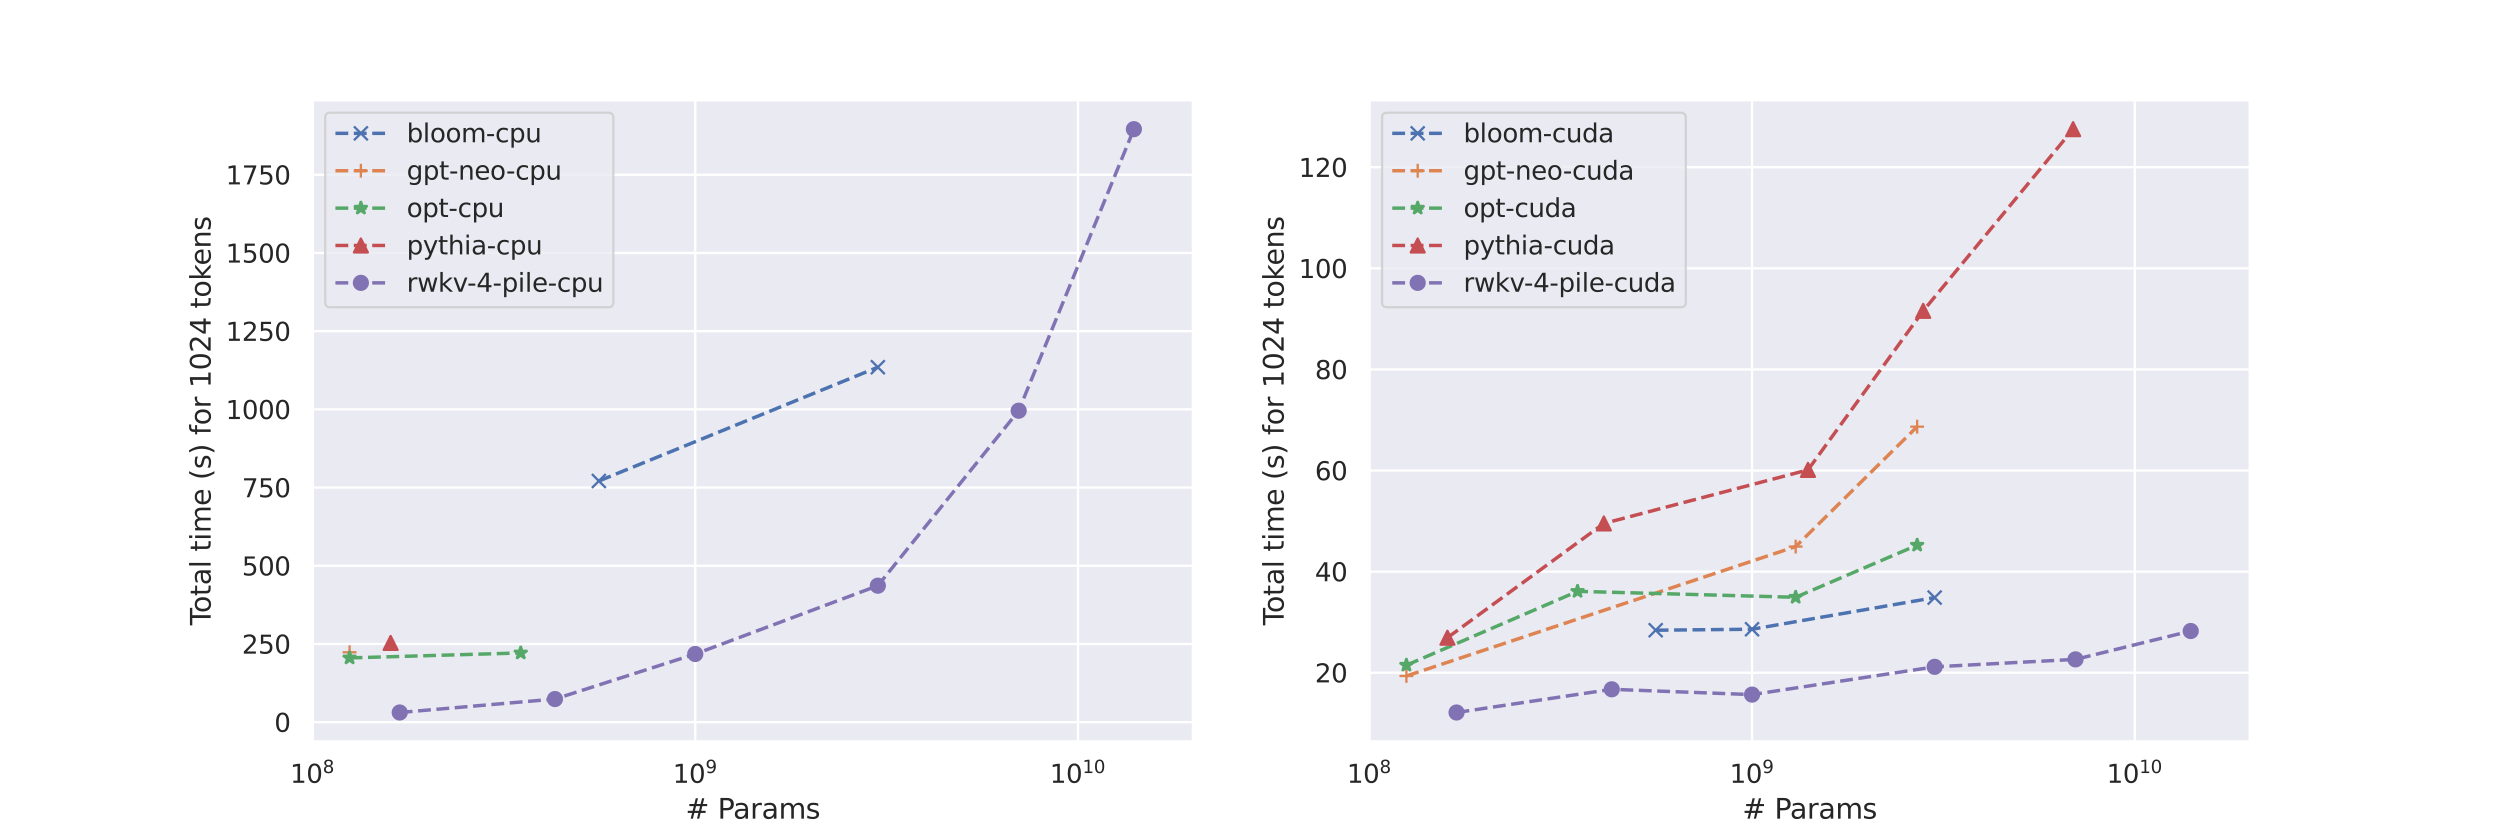 <?xml version="1.0" encoding="utf-8" standalone="no"?>
<!DOCTYPE svg PUBLIC "-//W3C//DTD SVG 1.1//EN"
  "http://www.w3.org/Graphics/SVG/1.1/DTD/svg11.dtd">
<svg xmlns:xlink="http://www.w3.org/1999/xlink" width="1080pt" height="360pt" viewBox="0 0 1080 360" xmlns="http://www.w3.org/2000/svg" version="1.1">
 <defs>
  <style type="text/css">*{stroke-linejoin: round; stroke-linecap: butt}</style>
 </defs>
 <g id="figure_1">
  <g id="patch_1">
   <path d="M 0 360 
L 1080 360 
L 1080 0 
L 0 0 
z
" style="fill: #ffffff"/>
  </g>
  <g id="axes_1">
   <g id="patch_2">
    <path d="M 135 320.4 
L 515.455 320.4 
L 515.455 43.2 
L 135 43.2 
z
" style="fill: #eaeaf2"/>
   </g>
   <g id="matplotlib.axis_1">
    <g id="xtick_1">
     <g id="line2d_1">
      <path d="M 135 320.4 
L 135 43.2 
" clip-path="url(#p45693b3f79)" style="fill: none; stroke: #ffffff; stroke-linecap: round"/>
     </g>
     <g id="text_1">
      <!-- $\mathdefault{10^{8}}$ -->
      <g style="fill: #262626" transform="translate(125.32 338.258) scale(0.11 -0.11)">
       <defs>
        <path id="DejaVuSans-31" d="M 794 531 
L 1825 531 
L 1825 4091 
L 703 3866 
L 703 4441 
L 1819 4666 
L 2450 4666 
L 2450 531 
L 3481 531 
L 3481 0 
L 794 0 
L 794 531 
z
" transform="scale(0.016)"/>
        <path id="DejaVuSans-30" d="M 2034 4250 
Q 1547 4250 1301 3770 
Q 1056 3291 1056 2328 
Q 1056 1369 1301 889 
Q 1547 409 2034 409 
Q 2525 409 2770 889 
Q 3016 1369 3016 2328 
Q 3016 3291 2770 3770 
Q 2525 4250 2034 4250 
z
M 2034 4750 
Q 2819 4750 3233 4129 
Q 3647 3509 3647 2328 
Q 3647 1150 3233 529 
Q 2819 -91 2034 -91 
Q 1250 -91 836 529 
Q 422 1150 422 2328 
Q 422 3509 836 4129 
Q 1250 4750 2034 4750 
z
" transform="scale(0.016)"/>
        <path id="DejaVuSans-38" d="M 2034 2216 
Q 1584 2216 1326 1975 
Q 1069 1734 1069 1313 
Q 1069 891 1326 650 
Q 1584 409 2034 409 
Q 2484 409 2743 651 
Q 3003 894 3003 1313 
Q 3003 1734 2745 1975 
Q 2488 2216 2034 2216 
z
M 1403 2484 
Q 997 2584 770 2862 
Q 544 3141 544 3541 
Q 544 4100 942 4425 
Q 1341 4750 2034 4750 
Q 2731 4750 3128 4425 
Q 3525 4100 3525 3541 
Q 3525 3141 3298 2862 
Q 3072 2584 2669 2484 
Q 3125 2378 3379 2068 
Q 3634 1759 3634 1313 
Q 3634 634 3220 271 
Q 2806 -91 2034 -91 
Q 1263 -91 848 271 
Q 434 634 434 1313 
Q 434 1759 690 2068 
Q 947 2378 1403 2484 
z
M 1172 3481 
Q 1172 3119 1398 2916 
Q 1625 2713 2034 2713 
Q 2441 2713 2670 2916 
Q 2900 3119 2900 3481 
Q 2900 3844 2670 4047 
Q 2441 4250 2034 4250 
Q 1625 4250 1398 4047 
Q 1172 3844 1172 3481 
z
" transform="scale(0.016)"/>
       </defs>
       <use xlink:href="#DejaVuSans-31" transform="translate(0 0.766)"/>
       <use xlink:href="#DejaVuSans-30" transform="translate(63.623 0.766)"/>
       <use xlink:href="#DejaVuSans-38" transform="translate(128.203 39.047) scale(0.7)"/>
      </g>
     </g>
    </g>
    <g id="xtick_2">
     <g id="line2d_2">
      <path d="M 300.341 320.4 
L 300.341 43.2 
" clip-path="url(#p45693b3f79)" style="fill: none; stroke: #ffffff; stroke-linecap: round"/>
     </g>
     <g id="text_2">
      <!-- $\mathdefault{10^{9}}$ -->
      <g style="fill: #262626" transform="translate(290.661 338.258) scale(0.11 -0.11)">
       <defs>
        <path id="DejaVuSans-39" d="M 703 97 
L 703 672 
Q 941 559 1184 500 
Q 1428 441 1663 441 
Q 2288 441 2617 861 
Q 2947 1281 2994 2138 
Q 2813 1869 2534 1725 
Q 2256 1581 1919 1581 
Q 1219 1581 811 2004 
Q 403 2428 403 3163 
Q 403 3881 828 4315 
Q 1253 4750 1959 4750 
Q 2769 4750 3195 4129 
Q 3622 3509 3622 2328 
Q 3622 1225 3098 567 
Q 2575 -91 1691 -91 
Q 1453 -91 1209 -44 
Q 966 3 703 97 
z
M 1959 2075 
Q 2384 2075 2632 2365 
Q 2881 2656 2881 3163 
Q 2881 3666 2632 3958 
Q 2384 4250 1959 4250 
Q 1534 4250 1286 3958 
Q 1038 3666 1038 3163 
Q 1038 2656 1286 2365 
Q 1534 2075 1959 2075 
z
" transform="scale(0.016)"/>
       </defs>
       <use xlink:href="#DejaVuSans-31" transform="translate(0 0.766)"/>
       <use xlink:href="#DejaVuSans-30" transform="translate(63.623 0.766)"/>
       <use xlink:href="#DejaVuSans-39" transform="translate(128.203 39.047) scale(0.7)"/>
      </g>
     </g>
    </g>
    <g id="xtick_3">
     <g id="line2d_3">
      <path d="M 465.682 320.4 
L 465.682 43.2 
" clip-path="url(#p45693b3f79)" style="fill: none; stroke: #ffffff; stroke-linecap: round"/>
     </g>
     <g id="text_3">
      <!-- $\mathdefault{10^{10}}$ -->
      <g style="fill: #262626" transform="translate(453.527 338.258) scale(0.11 -0.11)">
       <use xlink:href="#DejaVuSans-31" transform="translate(0 0.766)"/>
       <use xlink:href="#DejaVuSans-30" transform="translate(63.623 0.766)"/>
       <use xlink:href="#DejaVuSans-31" transform="translate(128.203 39.047) scale(0.7)"/>
       <use xlink:href="#DejaVuSans-30" transform="translate(172.739 39.047) scale(0.7)"/>
      </g>
     </g>
    </g>
    <g id="xtick_4"/>
    <g id="xtick_5"/>
    <g id="xtick_6"/>
    <g id="xtick_7"/>
    <g id="xtick_8"/>
    <g id="xtick_9"/>
    <g id="xtick_10"/>
    <g id="xtick_11"/>
    <g id="xtick_12"/>
    <g id="xtick_13"/>
    <g id="xtick_14"/>
    <g id="xtick_15"/>
    <g id="xtick_16"/>
    <g id="xtick_17"/>
    <g id="xtick_18"/>
    <g id="xtick_19"/>
    <g id="xtick_20"/>
    <g id="text_4">
     <!-- # Params -->
     <g style="fill: #262626" transform="translate(296.154 353.664) scale(0.12 -0.12)">
      <defs>
       <path id="DejaVuSans-23" d="M 3272 2816 
L 2363 2816 
L 2100 1772 
L 3016 1772 
L 3272 2816 
z
M 2803 4594 
L 2478 3297 
L 3391 3297 
L 3719 4594 
L 4219 4594 
L 3897 3297 
L 4872 3297 
L 4872 2816 
L 3775 2816 
L 3519 1772 
L 4513 1772 
L 4513 1294 
L 3397 1294 
L 3072 0 
L 2572 0 
L 2894 1294 
L 1978 1294 
L 1656 0 
L 1153 0 
L 1478 1294 
L 494 1294 
L 494 1772 
L 1594 1772 
L 1856 2816 
L 850 2816 
L 850 3297 
L 1978 3297 
L 2297 4594 
L 2803 4594 
z
" transform="scale(0.016)"/>
       <path id="DejaVuSans-20" transform="scale(0.016)"/>
       <path id="DejaVuSans-50" d="M 1259 4147 
L 1259 2394 
L 2053 2394 
Q 2494 2394 2734 2622 
Q 2975 2850 2975 3272 
Q 2975 3691 2734 3919 
Q 2494 4147 2053 4147 
L 1259 4147 
z
M 628 4666 
L 2053 4666 
Q 2838 4666 3239 4311 
Q 3641 3956 3641 3272 
Q 3641 2581 3239 2228 
Q 2838 1875 2053 1875 
L 1259 1875 
L 1259 0 
L 628 0 
L 628 4666 
z
" transform="scale(0.016)"/>
       <path id="DejaVuSans-61" d="M 2194 1759 
Q 1497 1759 1228 1600 
Q 959 1441 959 1056 
Q 959 750 1161 570 
Q 1363 391 1709 391 
Q 2188 391 2477 730 
Q 2766 1069 2766 1631 
L 2766 1759 
L 2194 1759 
z
M 3341 1997 
L 3341 0 
L 2766 0 
L 2766 531 
Q 2569 213 2275 61 
Q 1981 -91 1556 -91 
Q 1019 -91 701 211 
Q 384 513 384 1019 
Q 384 1609 779 1909 
Q 1175 2209 1959 2209 
L 2766 2209 
L 2766 2266 
Q 2766 2663 2505 2880 
Q 2244 3097 1772 3097 
Q 1472 3097 1187 3025 
Q 903 2953 641 2809 
L 641 3341 
Q 956 3463 1253 3523 
Q 1550 3584 1831 3584 
Q 2591 3584 2966 3190 
Q 3341 2797 3341 1997 
z
" transform="scale(0.016)"/>
       <path id="DejaVuSans-72" d="M 2631 2963 
Q 2534 3019 2420 3045 
Q 2306 3072 2169 3072 
Q 1681 3072 1420 2755 
Q 1159 2438 1159 1844 
L 1159 0 
L 581 0 
L 581 3500 
L 1159 3500 
L 1159 2956 
Q 1341 3275 1631 3429 
Q 1922 3584 2338 3584 
Q 2397 3584 2469 3576 
Q 2541 3569 2628 3553 
L 2631 2963 
z
" transform="scale(0.016)"/>
       <path id="DejaVuSans-6d" d="M 3328 2828 
Q 3544 3216 3844 3400 
Q 4144 3584 4550 3584 
Q 5097 3584 5394 3201 
Q 5691 2819 5691 2113 
L 5691 0 
L 5113 0 
L 5113 2094 
Q 5113 2597 4934 2840 
Q 4756 3084 4391 3084 
Q 3944 3084 3684 2787 
Q 3425 2491 3425 1978 
L 3425 0 
L 2847 0 
L 2847 2094 
Q 2847 2600 2669 2842 
Q 2491 3084 2119 3084 
Q 1678 3084 1418 2786 
Q 1159 2488 1159 1978 
L 1159 0 
L 581 0 
L 581 3500 
L 1159 3500 
L 1159 2956 
Q 1356 3278 1631 3431 
Q 1906 3584 2284 3584 
Q 2666 3584 2933 3390 
Q 3200 3197 3328 2828 
z
" transform="scale(0.016)"/>
       <path id="DejaVuSans-73" d="M 2834 3397 
L 2834 2853 
Q 2591 2978 2328 3040 
Q 2066 3103 1784 3103 
Q 1356 3103 1142 2972 
Q 928 2841 928 2578 
Q 928 2378 1081 2264 
Q 1234 2150 1697 2047 
L 1894 2003 
Q 2506 1872 2764 1633 
Q 3022 1394 3022 966 
Q 3022 478 2636 193 
Q 2250 -91 1575 -91 
Q 1294 -91 989 -36 
Q 684 19 347 128 
L 347 722 
Q 666 556 975 473 
Q 1284 391 1588 391 
Q 1994 391 2212 530 
Q 2431 669 2431 922 
Q 2431 1156 2273 1281 
Q 2116 1406 1581 1522 
L 1381 1569 
Q 847 1681 609 1914 
Q 372 2147 372 2553 
Q 372 3047 722 3315 
Q 1072 3584 1716 3584 
Q 2034 3584 2315 3537 
Q 2597 3491 2834 3397 
z
" transform="scale(0.016)"/>
      </defs>
      <use xlink:href="#DejaVuSans-23"/>
      <use xlink:href="#DejaVuSans-20" x="83.789"/>
      <use xlink:href="#DejaVuSans-50" x="115.576"/>
      <use xlink:href="#DejaVuSans-61" x="171.379"/>
      <use xlink:href="#DejaVuSans-72" x="232.658"/>
      <use xlink:href="#DejaVuSans-61" x="273.771"/>
      <use xlink:href="#DejaVuSans-6d" x="335.051"/>
      <use xlink:href="#DejaVuSans-73" x="432.463"/>
     </g>
    </g>
   </g>
   <g id="matplotlib.axis_2">
    <g id="ytick_1">
     <g id="line2d_4">
      <path d="M 135 311.983 
L 515.455 311.983 
" clip-path="url(#p45693b3f79)" style="fill: none; stroke: #ffffff; stroke-linecap: round"/>
     </g>
     <g id="text_5">
      <!-- 0 -->
      <g style="fill: #262626" transform="translate(118.501 316.162) scale(0.11 -0.11)">
       <use xlink:href="#DejaVuSans-30"/>
      </g>
     </g>
    </g>
    <g id="ytick_2">
     <g id="line2d_5">
      <path d="M 135 278.199 
L 515.455 278.199 
" clip-path="url(#p45693b3f79)" style="fill: none; stroke: #ffffff; stroke-linecap: round"/>
     </g>
     <g id="text_6">
      <!-- 250 -->
      <g style="fill: #262626" transform="translate(104.504 282.378) scale(0.11 -0.11)">
       <defs>
        <path id="DejaVuSans-32" d="M 1228 531 
L 3431 531 
L 3431 0 
L 469 0 
L 469 531 
Q 828 903 1448 1529 
Q 2069 2156 2228 2338 
Q 2531 2678 2651 2914 
Q 2772 3150 2772 3378 
Q 2772 3750 2511 3984 
Q 2250 4219 1831 4219 
Q 1534 4219 1204 4116 
Q 875 4013 500 3803 
L 500 4441 
Q 881 4594 1212 4672 
Q 1544 4750 1819 4750 
Q 2544 4750 2975 4387 
Q 3406 4025 3406 3419 
Q 3406 3131 3298 2873 
Q 3191 2616 2906 2266 
Q 2828 2175 2409 1742 
Q 1991 1309 1228 531 
z
" transform="scale(0.016)"/>
        <path id="DejaVuSans-35" d="M 691 4666 
L 3169 4666 
L 3169 4134 
L 1269 4134 
L 1269 2991 
Q 1406 3038 1543 3061 
Q 1681 3084 1819 3084 
Q 2600 3084 3056 2656 
Q 3513 2228 3513 1497 
Q 3513 744 3044 326 
Q 2575 -91 1722 -91 
Q 1428 -91 1123 -41 
Q 819 9 494 109 
L 494 744 
Q 775 591 1075 516 
Q 1375 441 1709 441 
Q 2250 441 2565 725 
Q 2881 1009 2881 1497 
Q 2881 1984 2565 2268 
Q 2250 2553 1709 2553 
Q 1456 2553 1204 2497 
Q 953 2441 691 2322 
L 691 4666 
z
" transform="scale(0.016)"/>
       </defs>
       <use xlink:href="#DejaVuSans-32"/>
       <use xlink:href="#DejaVuSans-35" x="63.623"/>
       <use xlink:href="#DejaVuSans-30" x="127.246"/>
      </g>
     </g>
    </g>
    <g id="ytick_3">
     <g id="line2d_6">
      <path d="M 135 244.414 
L 515.455 244.414 
" clip-path="url(#p45693b3f79)" style="fill: none; stroke: #ffffff; stroke-linecap: round"/>
     </g>
     <g id="text_7">
      <!-- 500 -->
      <g style="fill: #262626" transform="translate(104.504 248.594) scale(0.11 -0.11)">
       <use xlink:href="#DejaVuSans-35"/>
       <use xlink:href="#DejaVuSans-30" x="63.623"/>
       <use xlink:href="#DejaVuSans-30" x="127.246"/>
      </g>
     </g>
    </g>
    <g id="ytick_4">
     <g id="line2d_7">
      <path d="M 135 210.63 
L 515.455 210.63 
" clip-path="url(#p45693b3f79)" style="fill: none; stroke: #ffffff; stroke-linecap: round"/>
     </g>
     <g id="text_8">
      <!-- 750 -->
      <g style="fill: #262626" transform="translate(104.504 214.809) scale(0.11 -0.11)">
       <defs>
        <path id="DejaVuSans-37" d="M 525 4666 
L 3525 4666 
L 3525 4397 
L 1831 0 
L 1172 0 
L 2766 4134 
L 525 4134 
L 525 4666 
z
" transform="scale(0.016)"/>
       </defs>
       <use xlink:href="#DejaVuSans-37"/>
       <use xlink:href="#DejaVuSans-35" x="63.623"/>
       <use xlink:href="#DejaVuSans-30" x="127.246"/>
      </g>
     </g>
    </g>
    <g id="ytick_5">
     <g id="line2d_8">
      <path d="M 135 176.846 
L 515.455 176.846 
" clip-path="url(#p45693b3f79)" style="fill: none; stroke: #ffffff; stroke-linecap: round"/>
     </g>
     <g id="text_9">
      <!-- 1000 -->
      <g style="fill: #262626" transform="translate(97.505 181.025) scale(0.11 -0.11)">
       <use xlink:href="#DejaVuSans-31"/>
       <use xlink:href="#DejaVuSans-30" x="63.623"/>
       <use xlink:href="#DejaVuSans-30" x="127.246"/>
       <use xlink:href="#DejaVuSans-30" x="190.869"/>
      </g>
     </g>
    </g>
    <g id="ytick_6">
     <g id="line2d_9">
      <path d="M 135 143.062 
L 515.455 143.062 
" clip-path="url(#p45693b3f79)" style="fill: none; stroke: #ffffff; stroke-linecap: round"/>
     </g>
     <g id="text_10">
      <!-- 1250 -->
      <g style="fill: #262626" transform="translate(97.505 147.241) scale(0.11 -0.11)">
       <use xlink:href="#DejaVuSans-31"/>
       <use xlink:href="#DejaVuSans-32" x="63.623"/>
       <use xlink:href="#DejaVuSans-35" x="127.246"/>
       <use xlink:href="#DejaVuSans-30" x="190.869"/>
      </g>
     </g>
    </g>
    <g id="ytick_7">
     <g id="line2d_10">
      <path d="M 135 109.278 
L 515.455 109.278 
" clip-path="url(#p45693b3f79)" style="fill: none; stroke: #ffffff; stroke-linecap: round"/>
     </g>
     <g id="text_11">
      <!-- 1500 -->
      <g style="fill: #262626" transform="translate(97.505 113.457) scale(0.11 -0.11)">
       <use xlink:href="#DejaVuSans-31"/>
       <use xlink:href="#DejaVuSans-35" x="63.623"/>
       <use xlink:href="#DejaVuSans-30" x="127.246"/>
       <use xlink:href="#DejaVuSans-30" x="190.869"/>
      </g>
     </g>
    </g>
    <g id="ytick_8">
     <g id="line2d_11">
      <path d="M 135 75.494 
L 515.455 75.494 
" clip-path="url(#p45693b3f79)" style="fill: none; stroke: #ffffff; stroke-linecap: round"/>
     </g>
     <g id="text_12">
      <!-- 1750 -->
      <g style="fill: #262626" transform="translate(97.505 79.673) scale(0.11 -0.11)">
       <use xlink:href="#DejaVuSans-31"/>
       <use xlink:href="#DejaVuSans-37" x="63.623"/>
       <use xlink:href="#DejaVuSans-35" x="127.246"/>
       <use xlink:href="#DejaVuSans-30" x="190.869"/>
      </g>
     </g>
    </g>
    <g id="text_13">
     <!-- Total time (s) for 1024 tokens -->
     <g style="fill: #262626" transform="translate(91.009 270.129) rotate(-90) scale(0.12 -0.12)">
      <defs>
       <path id="DejaVuSans-54" d="M -19 4666 
L 3928 4666 
L 3928 4134 
L 2272 4134 
L 2272 0 
L 1638 0 
L 1638 4134 
L -19 4134 
L -19 4666 
z
" transform="scale(0.016)"/>
       <path id="DejaVuSans-6f" d="M 1959 3097 
Q 1497 3097 1228 2736 
Q 959 2375 959 1747 
Q 959 1119 1226 758 
Q 1494 397 1959 397 
Q 2419 397 2687 759 
Q 2956 1122 2956 1747 
Q 2956 2369 2687 2733 
Q 2419 3097 1959 3097 
z
M 1959 3584 
Q 2709 3584 3137 3096 
Q 3566 2609 3566 1747 
Q 3566 888 3137 398 
Q 2709 -91 1959 -91 
Q 1206 -91 779 398 
Q 353 888 353 1747 
Q 353 2609 779 3096 
Q 1206 3584 1959 3584 
z
" transform="scale(0.016)"/>
       <path id="DejaVuSans-74" d="M 1172 4494 
L 1172 3500 
L 2356 3500 
L 2356 3053 
L 1172 3053 
L 1172 1153 
Q 1172 725 1289 603 
Q 1406 481 1766 481 
L 2356 481 
L 2356 0 
L 1766 0 
Q 1100 0 847 248 
Q 594 497 594 1153 
L 594 3053 
L 172 3053 
L 172 3500 
L 594 3500 
L 594 4494 
L 1172 4494 
z
" transform="scale(0.016)"/>
       <path id="DejaVuSans-6c" d="M 603 4863 
L 1178 4863 
L 1178 0 
L 603 0 
L 603 4863 
z
" transform="scale(0.016)"/>
       <path id="DejaVuSans-69" d="M 603 3500 
L 1178 3500 
L 1178 0 
L 603 0 
L 603 3500 
z
M 603 4863 
L 1178 4863 
L 1178 4134 
L 603 4134 
L 603 4863 
z
" transform="scale(0.016)"/>
       <path id="DejaVuSans-65" d="M 3597 1894 
L 3597 1613 
L 953 1613 
Q 991 1019 1311 708 
Q 1631 397 2203 397 
Q 2534 397 2845 478 
Q 3156 559 3463 722 
L 3463 178 
Q 3153 47 2828 -22 
Q 2503 -91 2169 -91 
Q 1331 -91 842 396 
Q 353 884 353 1716 
Q 353 2575 817 3079 
Q 1281 3584 2069 3584 
Q 2775 3584 3186 3129 
Q 3597 2675 3597 1894 
z
M 3022 2063 
Q 3016 2534 2758 2815 
Q 2500 3097 2075 3097 
Q 1594 3097 1305 2825 
Q 1016 2553 972 2059 
L 3022 2063 
z
" transform="scale(0.016)"/>
       <path id="DejaVuSans-28" d="M 1984 4856 
Q 1566 4138 1362 3434 
Q 1159 2731 1159 2009 
Q 1159 1288 1364 580 
Q 1569 -128 1984 -844 
L 1484 -844 
Q 1016 -109 783 600 
Q 550 1309 550 2009 
Q 550 2706 781 3412 
Q 1013 4119 1484 4856 
L 1984 4856 
z
" transform="scale(0.016)"/>
       <path id="DejaVuSans-29" d="M 513 4856 
L 1013 4856 
Q 1481 4119 1714 3412 
Q 1947 2706 1947 2009 
Q 1947 1309 1714 600 
Q 1481 -109 1013 -844 
L 513 -844 
Q 928 -128 1133 580 
Q 1338 1288 1338 2009 
Q 1338 2731 1133 3434 
Q 928 4138 513 4856 
z
" transform="scale(0.016)"/>
       <path id="DejaVuSans-66" d="M 2375 4863 
L 2375 4384 
L 1825 4384 
Q 1516 4384 1395 4259 
Q 1275 4134 1275 3809 
L 1275 3500 
L 2222 3500 
L 2222 3053 
L 1275 3053 
L 1275 0 
L 697 0 
L 697 3053 
L 147 3053 
L 147 3500 
L 697 3500 
L 697 3744 
Q 697 4328 969 4595 
Q 1241 4863 1831 4863 
L 2375 4863 
z
" transform="scale(0.016)"/>
       <path id="DejaVuSans-34" d="M 2419 4116 
L 825 1625 
L 2419 1625 
L 2419 4116 
z
M 2253 4666 
L 3047 4666 
L 3047 1625 
L 3713 1625 
L 3713 1100 
L 3047 1100 
L 3047 0 
L 2419 0 
L 2419 1100 
L 313 1100 
L 313 1709 
L 2253 4666 
z
" transform="scale(0.016)"/>
       <path id="DejaVuSans-6b" d="M 581 4863 
L 1159 4863 
L 1159 1991 
L 2875 3500 
L 3609 3500 
L 1753 1863 
L 3688 0 
L 2938 0 
L 1159 1709 
L 1159 0 
L 581 0 
L 581 4863 
z
" transform="scale(0.016)"/>
       <path id="DejaVuSans-6e" d="M 3513 2113 
L 3513 0 
L 2938 0 
L 2938 2094 
Q 2938 2591 2744 2837 
Q 2550 3084 2163 3084 
Q 1697 3084 1428 2787 
Q 1159 2491 1159 1978 
L 1159 0 
L 581 0 
L 581 3500 
L 1159 3500 
L 1159 2956 
Q 1366 3272 1645 3428 
Q 1925 3584 2291 3584 
Q 2894 3584 3203 3211 
Q 3513 2838 3513 2113 
z
" transform="scale(0.016)"/>
      </defs>
      <use xlink:href="#DejaVuSans-54"/>
      <use xlink:href="#DejaVuSans-6f" x="44.084"/>
      <use xlink:href="#DejaVuSans-74" x="105.266"/>
      <use xlink:href="#DejaVuSans-61" x="144.475"/>
      <use xlink:href="#DejaVuSans-6c" x="205.754"/>
      <use xlink:href="#DejaVuSans-20" x="233.537"/>
      <use xlink:href="#DejaVuSans-74" x="265.324"/>
      <use xlink:href="#DejaVuSans-69" x="304.533"/>
      <use xlink:href="#DejaVuSans-6d" x="332.316"/>
      <use xlink:href="#DejaVuSans-65" x="429.729"/>
      <use xlink:href="#DejaVuSans-20" x="491.252"/>
      <use xlink:href="#DejaVuSans-28" x="523.039"/>
      <use xlink:href="#DejaVuSans-73" x="562.053"/>
      <use xlink:href="#DejaVuSans-29" x="614.152"/>
      <use xlink:href="#DejaVuSans-20" x="653.166"/>
      <use xlink:href="#DejaVuSans-66" x="684.953"/>
      <use xlink:href="#DejaVuSans-6f" x="720.158"/>
      <use xlink:href="#DejaVuSans-72" x="781.34"/>
      <use xlink:href="#DejaVuSans-20" x="822.453"/>
      <use xlink:href="#DejaVuSans-31" x="854.24"/>
      <use xlink:href="#DejaVuSans-30" x="917.863"/>
      <use xlink:href="#DejaVuSans-32" x="981.486"/>
      <use xlink:href="#DejaVuSans-34" x="1045.109"/>
      <use xlink:href="#DejaVuSans-20" x="1108.732"/>
      <use xlink:href="#DejaVuSans-74" x="1140.52"/>
      <use xlink:href="#DejaVuSans-6f" x="1179.729"/>
      <use xlink:href="#DejaVuSans-6b" x="1240.91"/>
      <use xlink:href="#DejaVuSans-65" x="1295.195"/>
      <use xlink:href="#DejaVuSans-6e" x="1356.719"/>
      <use xlink:href="#DejaVuSans-73" x="1420.098"/>
     </g>
    </g>
   </g>
   <g id="line2d_12">
    <path d="M 258.706 207.784 
L 379.229 158.631 
" clip-path="url(#p45693b3f79)" style="fill: none; stroke-dasharray: 5.55,2.4; stroke-dashoffset: 0; stroke: #4c72b0; stroke-width: 1.5"/>
    <defs>
     <path id="m7bb2eba111" d="M -3 3 
L 3 -3 
M -3 -3 
L 3 3 
" style="stroke: #4c72b0"/>
    </defs>
    <g clip-path="url(#p45693b3f79)">
     <use xlink:href="#m7bb2eba111" x="258.706" y="207.784" style="fill: #4c72b0; stroke: #4c72b0"/>
     <use xlink:href="#m7bb2eba111" x="379.229" y="158.631" style="fill: #4c72b0; stroke: #4c72b0"/>
    </g>
   </g>
   <g id="line2d_13">
    <path d="M 151.023 281.79 
" clip-path="url(#p45693b3f79)" style="fill: none; stroke-dasharray: 5.55,2.4; stroke-dashoffset: 0; stroke: #dd8452; stroke-width: 1.5"/>
    <defs>
     <path id="m497fc122b7" d="M -3 0 
L 3 0 
M 0 3 
L 0 -3 
" style="stroke: #dd8452"/>
    </defs>
    <g clip-path="url(#p45693b3f79)">
     <use xlink:href="#m497fc122b7" x="151.023" y="281.79" style="fill: #dd8452; stroke: #dd8452"/>
    </g>
   </g>
   <g id="line2d_14">
    <path d="M 151.023 284.218 
L 224.957 282.074 
" clip-path="url(#p45693b3f79)" style="fill: none; stroke-dasharray: 5.55,2.4; stroke-dashoffset: 0; stroke: #55a868; stroke-width: 1.5"/>
    <defs>
     <path id="m8e1715106f" d="M 0 -3 
L -0.674 -0.927 
L -2.853 -0.927 
L -1.09 0.354 
L -1.763 2.427 
L -0 1.146 
L 1.763 2.427 
L 1.09 0.354 
L 2.853 -0.927 
L 0.674 -0.927 
z
" style="stroke: #55a868; stroke-linejoin: bevel"/>
    </defs>
    <g clip-path="url(#p45693b3f79)">
     <use xlink:href="#m8e1715106f" x="151.023" y="284.218" style="fill: #55a868; stroke: #55a868; stroke-linejoin: bevel"/>
     <use xlink:href="#m8e1715106f" x="224.957" y="282.074" style="fill: #55a868; stroke: #55a868; stroke-linejoin: bevel"/>
    </g>
   </g>
   <g id="line2d_15">
    <path d="M 168.749 277.745 
" clip-path="url(#p45693b3f79)" style="fill: none; stroke-dasharray: 5.55,2.4; stroke-dashoffset: 0; stroke: #c44e52; stroke-width: 1.5"/>
    <defs>
     <path id="m06890ba440" d="M 0 -3 
L -3 3 
L 3 3 
z
" style="stroke: #c44e52; stroke-linejoin: miter"/>
    </defs>
    <g clip-path="url(#p45693b3f79)">
     <use xlink:href="#m06890ba440" x="168.749" y="277.745" style="fill: #c44e52; stroke: #c44e52; stroke-linejoin: miter"/>
    </g>
   </g>
   <g id="line2d_16">
    <path d="M 172.679 307.8 
L 239.738 301.989 
L 300.341 282.531 
L 379.229 253.016 
L 440.07 177.434 
L 489.843 55.8 
" clip-path="url(#p45693b3f79)" style="fill: none; stroke-dasharray: 5.55,2.4; stroke-dashoffset: 0; stroke: #8172b3; stroke-width: 1.5"/>
    <defs>
     <path id="me8162e1206" d="M 0 3 
C 0.796 3 1.559 2.684 2.121 2.121 
C 2.684 1.559 3 0.796 3 0 
C 3 -0.796 2.684 -1.559 2.121 -2.121 
C 1.559 -2.684 0.796 -3 0 -3 
C -0.796 -3 -1.559 -2.684 -2.121 -2.121 
C -2.684 -1.559 -3 -0.796 -3 0 
C -3 0.796 -2.684 1.559 -2.121 2.121 
C -1.559 2.684 -0.796 3 0 3 
z
" style="stroke: #8172b3"/>
    </defs>
    <g clip-path="url(#p45693b3f79)">
     <use xlink:href="#me8162e1206" x="172.679" y="307.8" style="fill: #8172b3; stroke: #8172b3"/>
     <use xlink:href="#me8162e1206" x="239.738" y="301.989" style="fill: #8172b3; stroke: #8172b3"/>
     <use xlink:href="#me8162e1206" x="300.341" y="282.531" style="fill: #8172b3; stroke: #8172b3"/>
     <use xlink:href="#me8162e1206" x="379.229" y="253.016" style="fill: #8172b3; stroke: #8172b3"/>
     <use xlink:href="#me8162e1206" x="440.07" y="177.434" style="fill: #8172b3; stroke: #8172b3"/>
     <use xlink:href="#me8162e1206" x="489.843" y="55.8" style="fill: #8172b3; stroke: #8172b3"/>
    </g>
   </g>
   <g id="patch_3">
    <path d="M 135 320.4 
L 135 43.2 
" style="fill: none; stroke: #ffffff; stroke-width: 1.25; stroke-linejoin: miter; stroke-linecap: square"/>
   </g>
   <g id="patch_4">
    <path d="M 515.455 320.4 
L 515.455 43.2 
" style="fill: none; stroke: #ffffff; stroke-width: 1.25; stroke-linejoin: miter; stroke-linecap: square"/>
   </g>
   <g id="patch_5">
    <path d="M 135 320.4 
L 515.455 320.4 
" style="fill: none; stroke: #ffffff; stroke-width: 1.25; stroke-linejoin: miter; stroke-linecap: square"/>
   </g>
   <g id="patch_6">
    <path d="M 135 43.2 
L 515.455 43.2 
" style="fill: none; stroke: #ffffff; stroke-width: 1.25; stroke-linejoin: miter; stroke-linecap: square"/>
   </g>
   <g id="legend_1">
    <g id="patch_7">
     <path d="M 142.7 132.73 
L 262.78 132.73 
Q 264.98 132.73 264.98 130.53 
L 264.98 50.9 
Q 264.98 48.7 262.78 48.7 
L 142.7 48.7 
Q 140.5 48.7 140.5 50.9 
L 140.5 130.53 
Q 140.5 132.73 142.7 132.73 
z
" style="fill: #eaeaf2; opacity: 0.8; stroke: #cccccc; stroke-linejoin: miter"/>
    </g>
    <g id="line2d_17">
     <path d="M 144.9 57.608 
L 155.9 57.608 
L 166.9 57.608 
" style="fill: none; stroke-dasharray: 5.55,2.4; stroke-dashoffset: 0; stroke: #4c72b0; stroke-width: 1.5"/>
     <g>
      <use xlink:href="#m7bb2eba111" x="155.9" y="57.608" style="fill: #4c72b0; stroke: #4c72b0"/>
     </g>
    </g>
    <g id="text_11">
     <!-- bloom-cpu -->
     <g style="fill: #262626" transform="translate(175.7 61.458) scale(0.11 -0.11)">
      <defs>
       <path id="DejaVuSans-62" d="M 3116 1747 
Q 3116 2381 2855 2742 
Q 2594 3103 2138 3103 
Q 1681 3103 1420 2742 
Q 1159 2381 1159 1747 
Q 1159 1113 1420 752 
Q 1681 391 2138 391 
Q 2594 391 2855 752 
Q 3116 1113 3116 1747 
z
M 1159 2969 
Q 1341 3281 1617 3432 
Q 1894 3584 2278 3584 
Q 2916 3584 3314 3078 
Q 3713 2572 3713 1747 
Q 3713 922 3314 415 
Q 2916 -91 2278 -91 
Q 1894 -91 1617 61 
Q 1341 213 1159 525 
L 1159 0 
L 581 0 
L 581 4863 
L 1159 4863 
L 1159 2969 
z
" transform="scale(0.016)"/>
       <path id="DejaVuSans-2d" d="M 313 2009 
L 1997 2009 
L 1997 1497 
L 313 1497 
L 313 2009 
z
" transform="scale(0.016)"/>
       <path id="DejaVuSans-63" d="M 3122 3366 
L 3122 2828 
Q 2878 2963 2633 3030 
Q 2388 3097 2138 3097 
Q 1578 3097 1268 2742 
Q 959 2388 959 1747 
Q 959 1106 1268 751 
Q 1578 397 2138 397 
Q 2388 397 2633 464 
Q 2878 531 3122 666 
L 3122 134 
Q 2881 22 2623 -34 
Q 2366 -91 2075 -91 
Q 1284 -91 818 406 
Q 353 903 353 1747 
Q 353 2603 823 3093 
Q 1294 3584 2113 3584 
Q 2378 3584 2631 3529 
Q 2884 3475 3122 3366 
z
" transform="scale(0.016)"/>
       <path id="DejaVuSans-70" d="M 1159 525 
L 1159 -1331 
L 581 -1331 
L 581 3500 
L 1159 3500 
L 1159 2969 
Q 1341 3281 1617 3432 
Q 1894 3584 2278 3584 
Q 2916 3584 3314 3078 
Q 3713 2572 3713 1747 
Q 3713 922 3314 415 
Q 2916 -91 2278 -91 
Q 1894 -91 1617 61 
Q 1341 213 1159 525 
z
M 3116 1747 
Q 3116 2381 2855 2742 
Q 2594 3103 2138 3103 
Q 1681 3103 1420 2742 
Q 1159 2381 1159 1747 
Q 1159 1113 1420 752 
Q 1681 391 2138 391 
Q 2594 391 2855 752 
Q 3116 1113 3116 1747 
z
" transform="scale(0.016)"/>
       <path id="DejaVuSans-75" d="M 544 1381 
L 544 3500 
L 1119 3500 
L 1119 1403 
Q 1119 906 1312 657 
Q 1506 409 1894 409 
Q 2359 409 2629 706 
Q 2900 1003 2900 1516 
L 2900 3500 
L 3475 3500 
L 3475 0 
L 2900 0 
L 2900 538 
Q 2691 219 2414 64 
Q 2138 -91 1772 -91 
Q 1169 -91 856 284 
Q 544 659 544 1381 
z
M 1991 3584 
L 1991 3584 
z
" transform="scale(0.016)"/>
      </defs>
      <use xlink:href="#DejaVuSans-62"/>
      <use xlink:href="#DejaVuSans-6c" x="63.477"/>
      <use xlink:href="#DejaVuSans-6f" x="91.26"/>
      <use xlink:href="#DejaVuSans-6f" x="152.441"/>
      <use xlink:href="#DejaVuSans-6d" x="213.623"/>
      <use xlink:href="#DejaVuSans-2d" x="311.035"/>
      <use xlink:href="#DejaVuSans-63" x="347.119"/>
      <use xlink:href="#DejaVuSans-70" x="402.1"/>
      <use xlink:href="#DejaVuSans-75" x="465.576"/>
     </g>
    </g>
    <g id="line2d_18">
     <path d="M 144.9 73.754 
L 155.9 73.754 
L 166.9 73.754 
" style="fill: none; stroke-dasharray: 5.55,2.4; stroke-dashoffset: 0; stroke: #dd8452; stroke-width: 1.5"/>
     <g>
      <use xlink:href="#m497fc122b7" x="155.9" y="73.754" style="fill: #dd8452; stroke: #dd8452"/>
     </g>
    </g>
    <g id="text_12">
     <!-- gpt-neo-cpu -->
     <g style="fill: #262626" transform="translate(175.7 77.604) scale(0.11 -0.11)">
      <defs>
       <path id="DejaVuSans-67" d="M 2906 1791 
Q 2906 2416 2648 2759 
Q 2391 3103 1925 3103 
Q 1463 3103 1205 2759 
Q 947 2416 947 1791 
Q 947 1169 1205 825 
Q 1463 481 1925 481 
Q 2391 481 2648 825 
Q 2906 1169 2906 1791 
z
M 3481 434 
Q 3481 -459 3084 -895 
Q 2688 -1331 1869 -1331 
Q 1566 -1331 1297 -1286 
Q 1028 -1241 775 -1147 
L 775 -588 
Q 1028 -725 1275 -790 
Q 1522 -856 1778 -856 
Q 2344 -856 2625 -561 
Q 2906 -266 2906 331 
L 2906 616 
Q 2728 306 2450 153 
Q 2172 0 1784 0 
Q 1141 0 747 490 
Q 353 981 353 1791 
Q 353 2603 747 3093 
Q 1141 3584 1784 3584 
Q 2172 3584 2450 3431 
Q 2728 3278 2906 2969 
L 2906 3500 
L 3481 3500 
L 3481 434 
z
" transform="scale(0.016)"/>
      </defs>
      <use xlink:href="#DejaVuSans-67"/>
      <use xlink:href="#DejaVuSans-70" x="63.477"/>
      <use xlink:href="#DejaVuSans-74" x="126.953"/>
      <use xlink:href="#DejaVuSans-2d" x="166.162"/>
      <use xlink:href="#DejaVuSans-6e" x="202.246"/>
      <use xlink:href="#DejaVuSans-65" x="265.625"/>
      <use xlink:href="#DejaVuSans-6f" x="327.148"/>
      <use xlink:href="#DejaVuSans-2d" x="390.205"/>
      <use xlink:href="#DejaVuSans-63" x="426.289"/>
      <use xlink:href="#DejaVuSans-70" x="481.27"/>
      <use xlink:href="#DejaVuSans-75" x="544.746"/>
     </g>
    </g>
    <g id="line2d_19">
     <path d="M 144.9 89.9 
L 155.9 89.9 
L 166.9 89.9 
" style="fill: none; stroke-dasharray: 5.55,2.4; stroke-dashoffset: 0; stroke: #55a868; stroke-width: 1.5"/>
     <g>
      <use xlink:href="#m8e1715106f" x="155.9" y="89.9" style="fill: #55a868; stroke: #55a868; stroke-linejoin: bevel"/>
     </g>
    </g>
    <g id="text_13">
     <!-- opt-cpu -->
     <g style="fill: #262626" transform="translate(175.7 93.75) scale(0.11 -0.11)">
      <use xlink:href="#DejaVuSans-6f"/>
      <use xlink:href="#DejaVuSans-70" x="61.182"/>
      <use xlink:href="#DejaVuSans-74" x="124.658"/>
      <use xlink:href="#DejaVuSans-2d" x="163.867"/>
      <use xlink:href="#DejaVuSans-63" x="199.951"/>
      <use xlink:href="#DejaVuSans-70" x="254.932"/>
      <use xlink:href="#DejaVuSans-75" x="318.408"/>
     </g>
    </g>
    <g id="line2d_20">
     <path d="M 144.9 106.046 
L 155.9 106.046 
L 166.9 106.046 
" style="fill: none; stroke-dasharray: 5.55,2.4; stroke-dashoffset: 0; stroke: #c44e52; stroke-width: 1.5"/>
     <g>
      <use xlink:href="#m06890ba440" x="155.9" y="106.046" style="fill: #c44e52; stroke: #c44e52; stroke-linejoin: miter"/>
     </g>
    </g>
    <g id="text_14">
     <!-- pythia-cpu -->
     <g style="fill: #262626" transform="translate(175.7 109.896) scale(0.11 -0.11)">
      <defs>
       <path id="DejaVuSans-79" d="M 2059 -325 
Q 1816 -950 1584 -1140 
Q 1353 -1331 966 -1331 
L 506 -1331 
L 506 -850 
L 844 -850 
Q 1081 -850 1212 -737 
Q 1344 -625 1503 -206 
L 1606 56 
L 191 3500 
L 800 3500 
L 1894 763 
L 2988 3500 
L 3597 3500 
L 2059 -325 
z
" transform="scale(0.016)"/>
       <path id="DejaVuSans-68" d="M 3513 2113 
L 3513 0 
L 2938 0 
L 2938 2094 
Q 2938 2591 2744 2837 
Q 2550 3084 2163 3084 
Q 1697 3084 1428 2787 
Q 1159 2491 1159 1978 
L 1159 0 
L 581 0 
L 581 4863 
L 1159 4863 
L 1159 2956 
Q 1366 3272 1645 3428 
Q 1925 3584 2291 3584 
Q 2894 3584 3203 3211 
Q 3513 2838 3513 2113 
z
" transform="scale(0.016)"/>
      </defs>
      <use xlink:href="#DejaVuSans-70"/>
      <use xlink:href="#DejaVuSans-79" x="63.477"/>
      <use xlink:href="#DejaVuSans-74" x="122.656"/>
      <use xlink:href="#DejaVuSans-68" x="161.865"/>
      <use xlink:href="#DejaVuSans-69" x="225.244"/>
      <use xlink:href="#DejaVuSans-61" x="253.027"/>
      <use xlink:href="#DejaVuSans-2d" x="314.307"/>
      <use xlink:href="#DejaVuSans-63" x="350.391"/>
      <use xlink:href="#DejaVuSans-70" x="405.371"/>
      <use xlink:href="#DejaVuSans-75" x="468.848"/>
     </g>
    </g>
    <g id="line2d_21">
     <path d="M 144.9 122.192 
L 155.9 122.192 
L 166.9 122.192 
" style="fill: none; stroke-dasharray: 5.55,2.4; stroke-dashoffset: 0; stroke: #8172b3; stroke-width: 1.5"/>
     <g>
      <use xlink:href="#me8162e1206" x="155.9" y="122.192" style="fill: #8172b3; stroke: #8172b3"/>
     </g>
    </g>
    <g id="text_15">
     <!-- rwkv-4-pile-cpu -->
     <g style="fill: #262626" transform="translate(175.7 126.042) scale(0.11 -0.11)">
      <defs>
       <path id="DejaVuSans-77" d="M 269 3500 
L 844 3500 
L 1563 769 
L 2278 3500 
L 2956 3500 
L 3675 769 
L 4391 3500 
L 4966 3500 
L 4050 0 
L 3372 0 
L 2619 2869 
L 1863 0 
L 1184 0 
L 269 3500 
z
" transform="scale(0.016)"/>
       <path id="DejaVuSans-76" d="M 191 3500 
L 800 3500 
L 1894 563 
L 2988 3500 
L 3597 3500 
L 2284 0 
L 1503 0 
L 191 3500 
z
" transform="scale(0.016)"/>
      </defs>
      <use xlink:href="#DejaVuSans-72"/>
      <use xlink:href="#DejaVuSans-77" x="41.113"/>
      <use xlink:href="#DejaVuSans-6b" x="122.9"/>
      <use xlink:href="#DejaVuSans-76" x="180.811"/>
      <use xlink:href="#DejaVuSans-2d" x="237.365"/>
      <use xlink:href="#DejaVuSans-34" x="273.449"/>
      <use xlink:href="#DejaVuSans-2d" x="337.072"/>
      <use xlink:href="#DejaVuSans-70" x="373.156"/>
      <use xlink:href="#DejaVuSans-69" x="436.633"/>
      <use xlink:href="#DejaVuSans-6c" x="464.416"/>
      <use xlink:href="#DejaVuSans-65" x="492.199"/>
      <use xlink:href="#DejaVuSans-2d" x="553.723"/>
      <use xlink:href="#DejaVuSans-63" x="589.807"/>
      <use xlink:href="#DejaVuSans-70" x="644.787"/>
      <use xlink:href="#DejaVuSans-75" x="708.264"/>
     </g>
    </g>
   </g>
  </g>
  <g id="axes_2">
   <g id="patch_8">
    <path d="M 591.545 320.4 
L 972 320.4 
L 972 43.2 
L 591.545 43.2 
z
" style="fill: #eaeaf2"/>
   </g>
   <g id="matplotlib.axis_3">
    <g id="xtick_21">
     <g id="line2d_19">
      <path d="M 591.545 320.4 
L 591.545 43.2 
" clip-path="url(#pf30ec7e0a4)" style="fill: none; stroke: #ffffff; stroke-linecap: round"/>
     </g>
     <g id="text_16">
      <!-- $\mathdefault{10^{8}}$ -->
      <g style="fill: #262626" transform="translate(581.865 338.258) scale(0.11 -0.11)">
       <use xlink:href="#DejaVuSans-31" transform="translate(0 0.766)"/>
       <use xlink:href="#DejaVuSans-30" transform="translate(63.623 0.766)"/>
       <use xlink:href="#DejaVuSans-38" transform="translate(128.203 39.047) scale(0.7)"/>
      </g>
     </g>
    </g>
    <g id="xtick_22">
     <g id="line2d_20">
      <path d="M 756.886 320.4 
L 756.886 43.2 
" clip-path="url(#pf30ec7e0a4)" style="fill: none; stroke: #ffffff; stroke-linecap: round"/>
     </g>
     <g id="text_17">
      <!-- $\mathdefault{10^{9}}$ -->
      <g style="fill: #262626" transform="translate(747.206 338.258) scale(0.11 -0.11)">
       <use xlink:href="#DejaVuSans-31" transform="translate(0 0.766)"/>
       <use xlink:href="#DejaVuSans-30" transform="translate(63.623 0.766)"/>
       <use xlink:href="#DejaVuSans-39" transform="translate(128.203 39.047) scale(0.7)"/>
      </g>
     </g>
    </g>
    <g id="xtick_23">
     <g id="line2d_21">
      <path d="M 922.227 320.4 
L 922.227 43.2 
" clip-path="url(#pf30ec7e0a4)" style="fill: none; stroke: #ffffff; stroke-linecap: round"/>
     </g>
     <g id="text_18">
      <!-- $\mathdefault{10^{10}}$ -->
      <g style="fill: #262626" transform="translate(910.072 338.258) scale(0.11 -0.11)">
       <use xlink:href="#DejaVuSans-31" transform="translate(0 0.766)"/>
       <use xlink:href="#DejaVuSans-30" transform="translate(63.623 0.766)"/>
       <use xlink:href="#DejaVuSans-31" transform="translate(128.203 39.047) scale(0.7)"/>
       <use xlink:href="#DejaVuSans-30" transform="translate(172.739 39.047) scale(0.7)"/>
      </g>
     </g>
    </g>
    <g id="xtick_24"/>
    <g id="xtick_25"/>
    <g id="xtick_26"/>
    <g id="xtick_27"/>
    <g id="xtick_28"/>
    <g id="xtick_29"/>
    <g id="xtick_30"/>
    <g id="xtick_31"/>
    <g id="xtick_32"/>
    <g id="xtick_33"/>
    <g id="xtick_34"/>
    <g id="xtick_35"/>
    <g id="xtick_36"/>
    <g id="xtick_37"/>
    <g id="xtick_38"/>
    <g id="xtick_39"/>
    <g id="xtick_40"/>
    <g id="text_19">
     <!-- # Params -->
     <g style="fill: #262626" transform="translate(752.7 353.664) scale(0.12 -0.12)">
      <use xlink:href="#DejaVuSans-23"/>
      <use xlink:href="#DejaVuSans-20" x="83.789"/>
      <use xlink:href="#DejaVuSans-50" x="115.576"/>
      <use xlink:href="#DejaVuSans-61" x="171.379"/>
      <use xlink:href="#DejaVuSans-72" x="232.658"/>
      <use xlink:href="#DejaVuSans-61" x="273.771"/>
      <use xlink:href="#DejaVuSans-6d" x="335.051"/>
      <use xlink:href="#DejaVuSans-73" x="432.463"/>
     </g>
    </g>
   </g>
   <g id="matplotlib.axis_4">
    <g id="ytick_9">
     <g id="line2d_25">
      <path d="M 591.545 290.609 
L 972 290.609 
" clip-path="url(#pf30ec7e0a4)" style="fill: none; stroke: #ffffff; stroke-linecap: round"/>
     </g>
     <g id="text_23">
      <!-- 20 -->
      <g style="fill: #262626" transform="translate(568.048 294.788) scale(0.11 -0.11)">
       <use xlink:href="#DejaVuSans-32"/>
       <use xlink:href="#DejaVuSans-30" x="63.623"/>
      </g>
     </g>
    </g>
    <g id="ytick_10">
     <g id="line2d_26">
      <path d="M 591.545 246.937 
L 972 246.937 
" clip-path="url(#pf30ec7e0a4)" style="fill: none; stroke: #ffffff; stroke-linecap: round"/>
     </g>
     <g id="text_24">
      <!-- 40 -->
      <g style="fill: #262626" transform="translate(568.048 251.117) scale(0.11 -0.11)">
       <use xlink:href="#DejaVuSans-34"/>
       <use xlink:href="#DejaVuSans-30" x="63.623"/>
      </g>
     </g>
    </g>
    <g id="ytick_11">
     <g id="line2d_27">
      <path d="M 591.545 203.266 
L 972 203.266 
" clip-path="url(#pf30ec7e0a4)" style="fill: none; stroke: #ffffff; stroke-linecap: round"/>
     </g>
     <g id="text_25">
      <!-- 60 -->
      <g style="fill: #262626" transform="translate(568.048 207.445) scale(0.11 -0.11)">
       <defs>
        <path id="DejaVuSans-36" d="M 2113 2584 
Q 1688 2584 1439 2293 
Q 1191 2003 1191 1497 
Q 1191 994 1439 701 
Q 1688 409 2113 409 
Q 2538 409 2786 701 
Q 3034 994 3034 1497 
Q 3034 2003 2786 2293 
Q 2538 2584 2113 2584 
z
M 3366 4563 
L 3366 3988 
Q 3128 4100 2886 4159 
Q 2644 4219 2406 4219 
Q 1781 4219 1451 3797 
Q 1122 3375 1075 2522 
Q 1259 2794 1537 2939 
Q 1816 3084 2150 3084 
Q 2853 3084 3261 2657 
Q 3669 2231 3669 1497 
Q 3669 778 3244 343 
Q 2819 -91 2113 -91 
Q 1303 -91 875 529 
Q 447 1150 447 2328 
Q 447 3434 972 4092 
Q 1497 4750 2381 4750 
Q 2619 4750 2861 4703 
Q 3103 4656 3366 4563 
z
" transform="scale(0.016)"/>
       </defs>
       <use xlink:href="#DejaVuSans-36"/>
       <use xlink:href="#DejaVuSans-30" x="63.623"/>
      </g>
     </g>
    </g>
    <g id="ytick_12">
     <g id="line2d_28">
      <path d="M 591.545 159.595 
L 972 159.595 
" clip-path="url(#pf30ec7e0a4)" style="fill: none; stroke: #ffffff; stroke-linecap: round"/>
     </g>
     <g id="text_26">
      <!-- 80 -->
      <g style="fill: #262626" transform="translate(568.048 163.774) scale(0.11 -0.11)">
       <use xlink:href="#DejaVuSans-38"/>
       <use xlink:href="#DejaVuSans-30" x="63.623"/>
      </g>
     </g>
    </g>
    <g id="ytick_13">
     <g id="line2d_29">
      <path d="M 591.545 115.924 
L 972 115.924 
" clip-path="url(#pf30ec7e0a4)" style="fill: none; stroke: #ffffff; stroke-linecap: round"/>
     </g>
     <g id="text_27">
      <!-- 100 -->
      <g style="fill: #262626" transform="translate(561.049 120.103) scale(0.11 -0.11)">
       <use xlink:href="#DejaVuSans-31"/>
       <use xlink:href="#DejaVuSans-30" x="63.623"/>
       <use xlink:href="#DejaVuSans-30" x="127.246"/>
      </g>
     </g>
    </g>
    <g id="ytick_14">
     <g id="line2d_30">
      <path d="M 591.545 72.253 
L 972 72.253 
" clip-path="url(#pf30ec7e0a4)" style="fill: none; stroke: #ffffff; stroke-linecap: round"/>
     </g>
     <g id="text_28">
      <!-- 120 -->
      <g style="fill: #262626" transform="translate(561.049 76.432) scale(0.11 -0.11)">
       <use xlink:href="#DejaVuSans-31"/>
       <use xlink:href="#DejaVuSans-32" x="63.623"/>
       <use xlink:href="#DejaVuSans-30" x="127.246"/>
      </g>
     </g>
    </g>
    <g id="text_29">
     <!-- Total time (s) for 1024 tokens -->
     <g style="fill: #262626" transform="translate(554.554 270.129) rotate(-90) scale(0.12 -0.12)">
      <use xlink:href="#DejaVuSans-54"/>
      <use xlink:href="#DejaVuSans-6f" x="44.084"/>
      <use xlink:href="#DejaVuSans-74" x="105.266"/>
      <use xlink:href="#DejaVuSans-61" x="144.475"/>
      <use xlink:href="#DejaVuSans-6c" x="205.754"/>
      <use xlink:href="#DejaVuSans-20" x="233.537"/>
      <use xlink:href="#DejaVuSans-74" x="265.324"/>
      <use xlink:href="#DejaVuSans-69" x="304.533"/>
      <use xlink:href="#DejaVuSans-6d" x="332.316"/>
      <use xlink:href="#DejaVuSans-65" x="429.729"/>
      <use xlink:href="#DejaVuSans-20" x="491.252"/>
      <use xlink:href="#DejaVuSans-28" x="523.039"/>
      <use xlink:href="#DejaVuSans-73" x="562.053"/>
      <use xlink:href="#DejaVuSans-29" x="614.152"/>
      <use xlink:href="#DejaVuSans-20" x="653.166"/>
      <use xlink:href="#DejaVuSans-66" x="684.953"/>
      <use xlink:href="#DejaVuSans-6f" x="720.158"/>
      <use xlink:href="#DejaVuSans-72" x="781.34"/>
      <use xlink:href="#DejaVuSans-20" x="822.453"/>
      <use xlink:href="#DejaVuSans-31" x="854.24"/>
      <use xlink:href="#DejaVuSans-30" x="917.863"/>
      <use xlink:href="#DejaVuSans-32" x="981.486"/>
      <use xlink:href="#DejaVuSans-34" x="1045.109"/>
      <use xlink:href="#DejaVuSans-20" x="1108.732"/>
      <use xlink:href="#DejaVuSans-74" x="1140.52"/>
      <use xlink:href="#DejaVuSans-6f" x="1179.729"/>
      <use xlink:href="#DejaVuSans-6b" x="1240.91"/>
      <use xlink:href="#DejaVuSans-65" x="1295.195"/>
      <use xlink:href="#DejaVuSans-6e" x="1356.719"/>
      <use xlink:href="#DejaVuSans-73" x="1420.098"/>
     </g>
    </g>
   </g>
   <g id="line2d_31">
    <path d="M 715.252 272.252 
L 756.886 271.829 
L 835.774 258.155 
" clip-path="url(#pf30ec7e0a4)" style="fill: none; stroke-dasharray: 5.55,2.4; stroke-dashoffset: 0; stroke: #4c72b0; stroke-width: 1.5"/>
    <g clip-path="url(#pf30ec7e0a4)">
     <use xlink:href="#m7bb2eba111" x="715.252" y="272.252" style="fill: #4c72b0; stroke: #4c72b0"/>
     <use xlink:href="#m7bb2eba111" x="756.886" y="271.829" style="fill: #4c72b0; stroke: #4c72b0"/>
     <use xlink:href="#m7bb2eba111" x="835.774" y="258.155" style="fill: #4c72b0; stroke: #4c72b0"/>
    </g>
   </g>
   <g id="line2d_32">
    <path d="M 607.569 292.012 
L 775.726 236.124 
L 828.209 184.317 
" clip-path="url(#pf30ec7e0a4)" style="fill: none; stroke-dasharray: 5.55,2.4; stroke-dashoffset: 0; stroke: #dd8452; stroke-width: 1.5"/>
    <g clip-path="url(#pf30ec7e0a4)">
     <use xlink:href="#m497fc122b7" x="607.569" y="292.012" style="fill: #dd8452; stroke: #dd8452"/>
     <use xlink:href="#m497fc122b7" x="775.726" y="236.124" style="fill: #dd8452; stroke: #dd8452"/>
     <use xlink:href="#m497fc122b7" x="828.209" y="184.317" style="fill: #dd8452; stroke: #dd8452"/>
    </g>
   </g>
   <g id="line2d_33">
    <path d="M 607.569 287.355 
L 681.502 255.463 
L 775.726 258.02 
L 828.209 235.506 
" clip-path="url(#pf30ec7e0a4)" style="fill: none; stroke-dasharray: 5.55,2.4; stroke-dashoffset: 0; stroke: #55a868; stroke-width: 1.5"/>
    <g clip-path="url(#pf30ec7e0a4)">
     <use xlink:href="#m8e1715106f" x="607.569" y="287.355" style="fill: #55a868; stroke: #55a868; stroke-linejoin: bevel"/>
     <use xlink:href="#m8e1715106f" x="681.502" y="255.463" style="fill: #55a868; stroke: #55a868; stroke-linejoin: bevel"/>
     <use xlink:href="#m8e1715106f" x="775.726" y="258.02" style="fill: #55a868; stroke: #55a868; stroke-linejoin: bevel"/>
     <use xlink:href="#m8e1715106f" x="828.209" y="235.506" style="fill: #55a868; stroke: #55a868; stroke-linejoin: bevel"/>
    </g>
   </g>
   <g id="line2d_34">
    <path d="M 625.295 275.48 
L 692.864 226.135 
L 781.047 202.99 
L 830.82 134.294 
L 895.583 55.8 
" clip-path="url(#pf30ec7e0a4)" style="fill: none; stroke-dasharray: 5.55,2.4; stroke-dashoffset: 0; stroke: #c44e52; stroke-width: 1.5"/>
    <g clip-path="url(#pf30ec7e0a4)">
     <use xlink:href="#m06890ba440" x="625.295" y="275.48" style="fill: #c44e52; stroke: #c44e52; stroke-linejoin: miter"/>
     <use xlink:href="#m06890ba440" x="692.864" y="226.135" style="fill: #c44e52; stroke: #c44e52; stroke-linejoin: miter"/>
     <use xlink:href="#m06890ba440" x="781.047" y="202.99" style="fill: #c44e52; stroke: #c44e52; stroke-linejoin: miter"/>
     <use xlink:href="#m06890ba440" x="830.82" y="134.294" style="fill: #c44e52; stroke: #c44e52; stroke-linejoin: miter"/>
     <use xlink:href="#m06890ba440" x="895.583" y="55.8" style="fill: #c44e52; stroke: #c44e52; stroke-linejoin: miter"/>
    </g>
   </g>
   <g id="line2d_32">
    <path d="M 629.224 307.8 
L 696.284 297.783 
L 756.886 300.068 
L 835.774 288.07 
L 896.616 284.848 
L 946.388 272.597 
" clip-path="url(#pf30ec7e0a4)" style="fill: none; stroke-dasharray: 5.55,2.4; stroke-dashoffset: 0; stroke: #8172b3; stroke-width: 1.5"/>
    <g clip-path="url(#pf30ec7e0a4)">
     <use xlink:href="#me8162e1206" x="629.224" y="307.8" style="fill: #8172b3; stroke: #8172b3"/>
     <use xlink:href="#me8162e1206" x="696.284" y="297.783" style="fill: #8172b3; stroke: #8172b3"/>
     <use xlink:href="#me8162e1206" x="756.886" y="300.068" style="fill: #8172b3; stroke: #8172b3"/>
     <use xlink:href="#me8162e1206" x="835.774" y="288.07" style="fill: #8172b3; stroke: #8172b3"/>
     <use xlink:href="#me8162e1206" x="896.616" y="284.848" style="fill: #8172b3; stroke: #8172b3"/>
     <use xlink:href="#me8162e1206" x="946.388" y="272.597" style="fill: #8172b3; stroke: #8172b3"/>
    </g>
   </g>
   <g id="patch_9">
    <path d="M 591.545 320.4 
L 591.545 43.2 
" style="fill: none; stroke: #ffffff; stroke-width: 1.25; stroke-linejoin: miter; stroke-linecap: square"/>
   </g>
   <g id="patch_10">
    <path d="M 972 320.4 
L 972 43.2 
" style="fill: none; stroke: #ffffff; stroke-width: 1.25; stroke-linejoin: miter; stroke-linecap: square"/>
   </g>
   <g id="patch_11">
    <path d="M 591.545 320.4 
L 972 320.4 
" style="fill: none; stroke: #ffffff; stroke-width: 1.25; stroke-linejoin: miter; stroke-linecap: square"/>
   </g>
   <g id="patch_12">
    <path d="M 591.545 43.2 
L 972 43.2 
" style="fill: none; stroke: #ffffff; stroke-width: 1.25; stroke-linejoin: miter; stroke-linecap: square"/>
   </g>
   <g id="legend_2">
    <g id="patch_13">
     <path d="M 599.245 132.73 
L 726.067 132.73 
Q 728.267 132.73 728.267 130.53 
L 728.267 50.9 
Q 728.267 48.7 726.067 48.7 
L 599.245 48.7 
Q 597.045 48.7 597.045 50.9 
L 597.045 130.53 
Q 597.045 132.73 599.245 132.73 
z
" style="fill: #eaeaf2; opacity: 0.8; stroke: #cccccc; stroke-linejoin: miter"/>
    </g>
    <g id="line2d_36">
     <path d="M 601.445 57.608 
L 612.445 57.608 
L 623.445 57.608 
" style="fill: none; stroke-dasharray: 5.55,2.4; stroke-dashoffset: 0; stroke: #4c72b0; stroke-width: 1.5"/>
     <g>
      <use xlink:href="#m7bb2eba111" x="612.445" y="57.608" style="fill: #4c72b0; stroke: #4c72b0"/>
     </g>
    </g>
    <g id="text_27">
     <!-- bloom-cuda -->
     <g style="fill: #262626" transform="translate(632.245 61.458) scale(0.11 -0.11)">
      <defs>
       <path id="DejaVuSans-64" d="M 2906 2969 
L 2906 4863 
L 3481 4863 
L 3481 0 
L 2906 0 
L 2906 525 
Q 2725 213 2448 61 
Q 2172 -91 1784 -91 
Q 1150 -91 751 415 
Q 353 922 353 1747 
Q 353 2572 751 3078 
Q 1150 3584 1784 3584 
Q 2172 3584 2448 3432 
Q 2725 3281 2906 2969 
z
M 947 1747 
Q 947 1113 1208 752 
Q 1469 391 1925 391 
Q 2381 391 2643 752 
Q 2906 1113 2906 1747 
Q 2906 2381 2643 2742 
Q 2381 3103 1925 3103 
Q 1469 3103 1208 2742 
Q 947 2381 947 1747 
z
" transform="scale(0.016)"/>
      </defs>
      <use xlink:href="#DejaVuSans-62"/>
      <use xlink:href="#DejaVuSans-6c" x="63.477"/>
      <use xlink:href="#DejaVuSans-6f" x="91.26"/>
      <use xlink:href="#DejaVuSans-6f" x="152.441"/>
      <use xlink:href="#DejaVuSans-6d" x="213.623"/>
      <use xlink:href="#DejaVuSans-2d" x="311.035"/>
      <use xlink:href="#DejaVuSans-63" x="347.119"/>
      <use xlink:href="#DejaVuSans-75" x="402.1"/>
      <use xlink:href="#DejaVuSans-64" x="465.479"/>
      <use xlink:href="#DejaVuSans-61" x="528.955"/>
     </g>
    </g>
    <g id="line2d_37">
     <path d="M 601.445 73.754 
L 612.445 73.754 
L 623.445 73.754 
" style="fill: none; stroke-dasharray: 5.55,2.4; stroke-dashoffset: 0; stroke: #dd8452; stroke-width: 1.5"/>
     <g>
      <use xlink:href="#m497fc122b7" x="612.445" y="73.754" style="fill: #dd8452; stroke: #dd8452"/>
     </g>
    </g>
    <g id="text_28">
     <!-- gpt-neo-cuda -->
     <g style="fill: #262626" transform="translate(632.245 77.604) scale(0.11 -0.11)">
      <use xlink:href="#DejaVuSans-67"/>
      <use xlink:href="#DejaVuSans-70" x="63.477"/>
      <use xlink:href="#DejaVuSans-74" x="126.953"/>
      <use xlink:href="#DejaVuSans-2d" x="166.162"/>
      <use xlink:href="#DejaVuSans-6e" x="202.246"/>
      <use xlink:href="#DejaVuSans-65" x="265.625"/>
      <use xlink:href="#DejaVuSans-6f" x="327.148"/>
      <use xlink:href="#DejaVuSans-2d" x="390.205"/>
      <use xlink:href="#DejaVuSans-63" x="426.289"/>
      <use xlink:href="#DejaVuSans-75" x="481.27"/>
      <use xlink:href="#DejaVuSans-64" x="544.648"/>
      <use xlink:href="#DejaVuSans-61" x="608.125"/>
     </g>
    </g>
    <g id="line2d_38">
     <path d="M 601.445 89.9 
L 612.445 89.9 
L 623.445 89.9 
" style="fill: none; stroke-dasharray: 5.55,2.4; stroke-dashoffset: 0; stroke: #55a868; stroke-width: 1.5"/>
     <g>
      <use xlink:href="#m8e1715106f" x="612.445" y="89.9" style="fill: #55a868; stroke: #55a868; stroke-linejoin: bevel"/>
     </g>
    </g>
    <g id="text_29">
     <!-- opt-cuda -->
     <g style="fill: #262626" transform="translate(632.245 93.75) scale(0.11 -0.11)">
      <use xlink:href="#DejaVuSans-6f"/>
      <use xlink:href="#DejaVuSans-70" x="61.182"/>
      <use xlink:href="#DejaVuSans-74" x="124.658"/>
      <use xlink:href="#DejaVuSans-2d" x="163.867"/>
      <use xlink:href="#DejaVuSans-63" x="199.951"/>
      <use xlink:href="#DejaVuSans-75" x="254.932"/>
      <use xlink:href="#DejaVuSans-64" x="318.311"/>
      <use xlink:href="#DejaVuSans-61" x="381.787"/>
     </g>
    </g>
    <g id="line2d_39">
     <path d="M 601.445 106.046 
L 612.445 106.046 
L 623.445 106.046 
" style="fill: none; stroke-dasharray: 5.55,2.4; stroke-dashoffset: 0; stroke: #c44e52; stroke-width: 1.5"/>
     <g>
      <use xlink:href="#m06890ba440" x="612.445" y="106.046" style="fill: #c44e52; stroke: #c44e52; stroke-linejoin: miter"/>
     </g>
    </g>
    <g id="text_30">
     <!-- pythia-cuda -->
     <g style="fill: #262626" transform="translate(632.245 109.896) scale(0.11 -0.11)">
      <use xlink:href="#DejaVuSans-70"/>
      <use xlink:href="#DejaVuSans-79" x="63.477"/>
      <use xlink:href="#DejaVuSans-74" x="122.656"/>
      <use xlink:href="#DejaVuSans-68" x="161.865"/>
      <use xlink:href="#DejaVuSans-69" x="225.244"/>
      <use xlink:href="#DejaVuSans-61" x="253.027"/>
      <use xlink:href="#DejaVuSans-2d" x="314.307"/>
      <use xlink:href="#DejaVuSans-63" x="350.391"/>
      <use xlink:href="#DejaVuSans-75" x="405.371"/>
      <use xlink:href="#DejaVuSans-64" x="468.75"/>
      <use xlink:href="#DejaVuSans-61" x="532.227"/>
     </g>
    </g>
    <g id="line2d_40">
     <path d="M 601.445 122.192 
L 612.445 122.192 
L 623.445 122.192 
" style="fill: none; stroke-dasharray: 5.55,2.4; stroke-dashoffset: 0; stroke: #8172b3; stroke-width: 1.5"/>
     <g>
      <use xlink:href="#me8162e1206" x="612.445" y="122.192" style="fill: #8172b3; stroke: #8172b3"/>
     </g>
    </g>
    <g id="text_31">
     <!-- rwkv-4-pile-cuda -->
     <g style="fill: #262626" transform="translate(632.245 126.042) scale(0.11 -0.11)">
      <use xlink:href="#DejaVuSans-72"/>
      <use xlink:href="#DejaVuSans-77" x="41.113"/>
      <use xlink:href="#DejaVuSans-6b" x="122.9"/>
      <use xlink:href="#DejaVuSans-76" x="180.811"/>
      <use xlink:href="#DejaVuSans-2d" x="237.365"/>
      <use xlink:href="#DejaVuSans-34" x="273.449"/>
      <use xlink:href="#DejaVuSans-2d" x="337.072"/>
      <use xlink:href="#DejaVuSans-70" x="373.156"/>
      <use xlink:href="#DejaVuSans-69" x="436.633"/>
      <use xlink:href="#DejaVuSans-6c" x="464.416"/>
      <use xlink:href="#DejaVuSans-65" x="492.199"/>
      <use xlink:href="#DejaVuSans-2d" x="553.723"/>
      <use xlink:href="#DejaVuSans-63" x="589.807"/>
      <use xlink:href="#DejaVuSans-75" x="644.787"/>
      <use xlink:href="#DejaVuSans-64" x="708.166"/>
      <use xlink:href="#DejaVuSans-61" x="771.643"/>
     </g>
    </g>
   </g>
  </g>
 </g>
 <defs>
  <clipPath id="p45693b3f79">
   <rect x="135" y="43.2" width="380.455" height="277.2"/>
  </clipPath>
  <clipPath id="pf30ec7e0a4">
   <rect x="591.545" y="43.2" width="380.455" height="277.2"/>
  </clipPath>
 </defs>
</svg>
